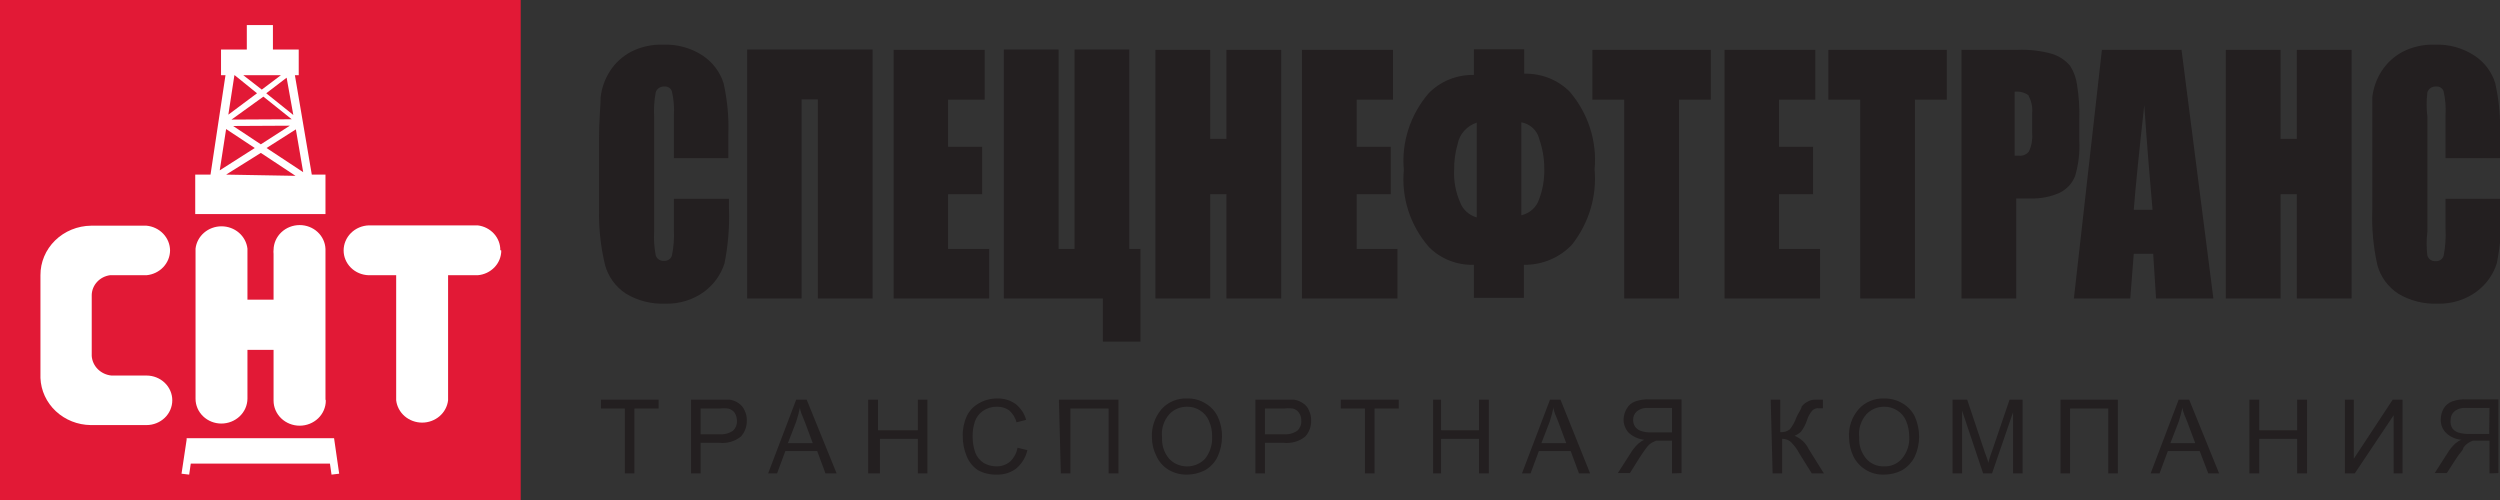 <svg width="200" height="40" viewBox="0 0 200 40" fill="none" xmlns="http://www.w3.org/2000/svg">
<rect x="0" y="0" width="200" height="40" fill="#333333" stroke="none"/>
<g clip-path="url(#clip0_4501_146)">
<path d="M199.159 32.636H197.299C197.132 32.619 196.962 32.634 196.8 32.68C196.638 32.726 196.487 32.803 196.357 32.905C196.257 32.991 196.177 33.097 196.125 33.215C196.072 33.334 196.047 33.462 196.051 33.59C196.017 33.818 196.062 34.05 196.178 34.251C196.29 34.408 196.45 34.528 196.637 34.593C196.908 34.679 197.192 34.72 197.478 34.716H199.134L199.159 32.636ZM199.159 37.872V35.254H197.834C197.708 35.296 197.588 35.354 197.478 35.425C197.317 35.53 197.179 35.663 197.07 35.817C197.07 36.012 196.739 36.281 196.535 36.624L195.745 37.847H194.777L195.796 36.257C195.968 35.968 196.183 35.704 196.433 35.474C196.569 35.354 196.724 35.255 196.892 35.181C196.428 35.136 195.995 34.937 195.669 34.618C195.393 34.333 195.247 33.955 195.261 33.566C195.258 33.258 195.337 32.955 195.49 32.685C195.638 32.43 195.871 32.232 196.153 32.122C196.527 31.986 196.926 31.928 197.325 31.951H199.873V37.847L199.159 37.872ZM187.592 37.872H188.382L191.49 33.223V37.872H192.204V31.976H191.414L188.306 36.697V31.976H187.592V37.872ZM180.739 37.872V35.107H183.771V37.872H184.561V31.976H183.771V34.422H180.739V31.976H179.949V37.872H180.739ZM174.293 33.737C174.419 33.36 174.521 32.976 174.599 32.587C174.599 32.93 174.828 33.321 175.006 33.81L175.618 35.45H173.631L174.293 33.737ZM172.764 37.872L173.427 36.086H175.975L176.662 37.872H177.529L175.134 31.976H174.293L172.051 37.872H172.764ZM164.841 37.872H165.605V32.685H168.662V37.872H169.427V31.976H164.841V37.872ZM156.968 37.872V32.856L158.65 37.872H159.363L161.045 32.979V37.872H161.809V31.976H160.764L159.363 36.086C159.243 36.398 159.141 36.717 159.057 37.04C159.057 36.844 158.904 36.55 158.777 36.159L157.376 31.976H156.204V37.872H156.968ZM149.325 33.126C149.503 32.939 149.719 32.791 149.961 32.689C150.202 32.588 150.463 32.537 150.726 32.538C151.097 32.531 151.462 32.633 151.771 32.832C152.093 33.031 152.343 33.322 152.484 33.664C152.654 34.068 152.74 34.5 152.739 34.936C152.778 35.572 152.569 36.2 152.153 36.697C151.98 36.898 151.762 37.058 151.514 37.164C151.267 37.27 150.997 37.319 150.726 37.309C150.456 37.318 150.186 37.267 149.939 37.161C149.692 37.055 149.473 36.897 149.299 36.697C148.899 36.222 148.699 35.619 148.739 35.009C148.696 34.673 148.725 34.333 148.826 34.008C148.927 33.684 149.097 33.383 149.325 33.126ZM148.255 36.477C148.471 36.927 148.815 37.309 149.248 37.578C149.687 37.851 150.203 37.988 150.726 37.969C151.224 37.969 151.714 37.852 152.153 37.627C152.592 37.368 152.945 36.995 153.172 36.55C153.41 36.043 153.531 35.492 153.529 34.936C153.53 34.39 153.417 33.849 153.197 33.346C152.986 32.899 152.64 32.524 152.204 32.269C151.761 32.004 151.248 31.868 150.726 31.878C150.347 31.864 149.97 31.931 149.622 32.075C149.274 32.219 148.963 32.436 148.713 32.71C148.149 33.349 147.866 34.173 147.924 35.009C147.93 35.515 148.043 36.014 148.255 36.477ZM141.809 37.872H142.573V35.107C142.705 35.103 142.836 35.125 142.959 35.171C143.082 35.217 143.193 35.287 143.287 35.376C143.554 35.644 143.777 35.949 143.949 36.281L144.943 37.872H145.911L144.688 35.914C144.464 35.442 144.064 35.066 143.567 34.862C143.755 34.786 143.927 34.678 144.076 34.544C144.286 34.26 144.449 33.947 144.561 33.615C144.647 33.328 144.794 33.061 144.994 32.832C145.063 32.766 145.148 32.716 145.24 32.686C145.333 32.657 145.432 32.648 145.529 32.661H145.834V31.976H145.223C144.997 31.968 144.775 32.028 144.586 32.147C144.4 32.237 144.242 32.372 144.127 32.538C144.127 32.71 143.898 32.979 143.72 33.37C143.6 33.723 143.419 34.054 143.185 34.349C142.97 34.516 142.695 34.596 142.42 34.569V31.976H141.656L141.809 37.872ZM133.758 32.636H131.898C131.73 32.619 131.56 32.634 131.399 32.68C131.237 32.726 131.086 32.803 130.955 32.905C130.855 32.991 130.776 33.097 130.723 33.215C130.671 33.334 130.645 33.462 130.65 33.59C130.649 33.78 130.702 33.966 130.803 34.129C130.914 34.286 131.075 34.406 131.261 34.471C131.523 34.559 131.799 34.601 132.076 34.593H133.758V32.636ZM133.758 37.872V35.254H132.484L132.127 35.425C131.967 35.53 131.829 35.663 131.72 35.817C131.567 36.012 131.389 36.281 131.159 36.624L130.395 37.847H129.427L130.446 36.257C130.618 35.968 130.833 35.704 131.083 35.474C131.219 35.354 131.374 35.255 131.541 35.181C131.072 35.13 130.633 34.932 130.293 34.618C130.028 34.326 129.884 33.952 129.885 33.566C129.892 33.256 129.979 32.953 130.14 32.685C130.282 32.426 130.518 32.226 130.803 32.122C131.176 31.986 131.576 31.928 131.975 31.951H134.522V37.847L133.758 37.872ZM123.975 33.737C124.1 33.36 124.202 32.976 124.28 32.587C124.28 32.93 124.51 33.321 124.688 33.81L125.299 35.45H123.312L123.975 33.737ZM122.446 37.872L123.108 36.086H125.656L126.318 37.872H127.21L124.841 31.976H124L121.758 37.872H122.446ZM115.287 37.872V35.107H118.318V37.872H119.108V31.976H118.318V34.422H115.287V31.976H114.65V37.872H115.287ZM109.962 37.872V32.685H111.898V31.976H107.261V32.685H109.197V37.872H109.962ZM101.197 32.685H102.701C102.946 32.653 103.194 32.653 103.439 32.685C103.639 32.738 103.812 32.86 103.924 33.028C104.051 33.217 104.113 33.439 104.102 33.664C104.113 33.808 104.091 33.952 104.038 34.087C103.985 34.222 103.903 34.345 103.796 34.447C103.488 34.666 103.108 34.77 102.726 34.74H101.197V32.685ZM101.197 37.872V35.425H102.701C103.011 35.459 103.325 35.43 103.623 35.342C103.921 35.253 104.197 35.107 104.433 34.911C104.742 34.555 104.905 34.103 104.892 33.639C104.9 33.36 104.839 33.084 104.713 32.832C104.627 32.602 104.466 32.405 104.255 32.269C104.045 32.118 103.8 32.018 103.541 31.976H102.65H100.433V37.872H101.197ZM93.554 33.126C93.735 32.936 93.956 32.786 94.202 32.684C94.448 32.583 94.713 32.533 94.981 32.538C95.344 32.534 95.699 32.637 96 32.832C96.322 33.031 96.572 33.322 96.713 33.664C96.895 34.065 96.982 34.499 96.968 34.936C97.003 35.568 96.804 36.192 96.408 36.697C96.226 36.891 96.004 37.046 95.756 37.152C95.508 37.258 95.24 37.313 94.968 37.313C94.697 37.313 94.428 37.258 94.18 37.152C93.932 37.046 93.71 36.891 93.529 36.697C93.129 36.222 92.929 35.619 92.968 35.009C92.925 34.673 92.954 34.333 93.055 34.008C93.156 33.684 93.326 33.383 93.554 33.126ZM92.51 36.477C92.71 36.929 93.047 37.313 93.478 37.578C93.921 37.843 94.434 37.979 94.955 37.969C95.453 37.969 95.943 37.852 96.382 37.627C96.828 37.376 97.183 37 97.401 36.55C97.639 36.043 97.761 35.492 97.758 34.936C97.772 34.389 97.658 33.846 97.427 33.346C97.215 32.899 96.869 32.524 96.433 32.269C95.994 31.996 95.478 31.86 94.955 31.878C94.577 31.864 94.199 31.931 93.851 32.075C93.503 32.219 93.193 32.436 92.943 32.71C92.388 33.354 92.106 34.175 92.153 35.009C92.156 35.518 92.278 36.02 92.51 36.477ZM84.866 37.872H85.631V32.685H88.688V37.872H89.478V31.976H84.713L84.866 37.872ZM80.79 36.942C80.484 37.189 80.094 37.32 79.694 37.309C79.344 37.306 79.001 37.213 78.701 37.04C78.38 36.835 78.138 36.534 78.013 36.184C77.873 35.764 77.805 35.327 77.809 34.887C77.804 34.497 77.864 34.109 77.987 33.737C78.099 33.394 78.322 33.094 78.624 32.881C78.949 32.652 79.343 32.531 79.745 32.538C80.101 32.526 80.452 32.629 80.739 32.832C81.025 33.09 81.228 33.421 81.325 33.786L82.089 33.59C81.955 33.092 81.661 32.647 81.248 32.318C80.821 32.017 80.301 31.862 79.771 31.878C79.269 31.874 78.776 32.001 78.344 32.245C77.909 32.48 77.562 32.839 77.35 33.272C77.117 33.78 77.003 34.332 77.019 34.887C77.017 35.431 77.12 35.97 77.325 36.477C77.5 36.928 77.81 37.32 78.216 37.602C78.688 37.863 79.227 37.991 79.771 37.969C80.324 37.981 80.864 37.808 81.299 37.48C81.751 37.094 82.063 36.58 82.191 36.012L81.401 35.817C81.33 36.245 81.115 36.64 80.79 36.942ZM70.395 37.872V35.107H73.427V37.872H74.191V31.976H73.427V34.422H70.242V31.976H69.452V37.872H70.395ZM63.694 33.737C63.82 33.36 63.922 32.976 64 32.587C64 32.93 64.229 33.321 64.408 33.81L65.019 35.45H63.032L63.694 33.737ZM62.166 37.872L62.828 36.086H65.376L66.038 37.872H66.93L64.535 31.976H63.694L61.452 37.872H62.166ZM56.051 32.685H57.554C57.791 32.653 58.031 32.653 58.267 32.685C58.475 32.737 58.656 32.858 58.777 33.028C58.892 33.221 58.954 33.441 58.955 33.664C58.966 33.808 58.944 33.952 58.892 34.087C58.839 34.222 58.756 34.345 58.65 34.447C58.342 34.666 57.962 34.77 57.58 34.74H56.051V32.685ZM56.051 37.872V35.425H57.554C57.864 35.459 58.178 35.43 58.476 35.342C58.774 35.253 59.05 35.107 59.287 34.911C59.595 34.555 59.758 34.103 59.745 33.639C59.753 33.36 59.692 33.084 59.567 32.832C59.472 32.607 59.313 32.412 59.108 32.269C58.898 32.118 58.654 32.018 58.395 31.976H57.503H55.287V37.872H56.051ZM50.752 37.872V32.685H52.688V31.976H48.076V32.685H49.987V37.872H50.752Z" fill="#231F20"/>
<path d="M104.153 23.878H111.796V19.914H108.535V15.535H111.261V11.743H108.535V7.976H111.44V3.988H104.153V23.878ZM98.115 3.988V11.107H96.815V3.988H92.433V23.878H96.815V15.535H98.115V23.878H102.497V3.988H98.115ZM91.236 19.914H90.344V3.963H85.962V19.914H84.688V3.963H80.306V23.878H88.229V27.327H91.236V19.914ZM71.49 23.878H79.134V19.914H75.847V15.535H78.573V11.743H75.847V7.976H78.777V3.988H71.49V23.878ZM69.809 3.963H59.771V23.878H64.127V7.951H65.427V23.878H69.809V3.963ZM58.267 10.764C58.318 9.385 58.189 8.004 57.885 6.654C57.605 5.763 57.022 4.988 56.229 4.453C55.295 3.836 54.177 3.527 53.045 3.572C52.159 3.543 51.281 3.737 50.497 4.135C49.795 4.504 49.206 5.044 48.79 5.7C48.386 6.332 48.134 7.043 48.051 7.78C48.051 8.489 47.924 9.566 47.924 11.009V16.807C47.895 18.289 48.058 19.768 48.408 21.211C48.658 22.135 49.246 22.943 50.064 23.486C51.007 24.056 52.109 24.338 53.223 24.294C54.342 24.326 55.439 23.99 56.331 23.339C57.108 22.763 57.678 21.967 57.962 21.064C58.249 19.622 58.369 18.153 58.319 16.685V15.902H53.911V18.349C53.946 19.045 53.895 19.743 53.758 20.428C53.722 20.562 53.639 20.679 53.523 20.759C53.406 20.84 53.264 20.878 53.121 20.869C52.975 20.88 52.829 20.842 52.708 20.762C52.587 20.681 52.499 20.564 52.459 20.428C52.337 19.799 52.295 19.159 52.331 18.52V9.346C52.294 8.691 52.337 8.034 52.459 7.388C52.499 7.246 52.59 7.122 52.716 7.038C52.841 6.953 52.993 6.913 53.147 6.924C53.284 6.908 53.422 6.942 53.535 7.019C53.648 7.096 53.727 7.21 53.758 7.339C53.899 7.958 53.951 8.592 53.911 9.223V12.648H58.267V10.764Z" fill="#231F20"/>
<path d="M123.108 11.034C123.396 11.819 123.543 12.647 123.541 13.48C123.566 14.313 123.427 15.143 123.134 15.927C123.033 16.243 122.849 16.529 122.599 16.756C122.349 16.983 122.041 17.144 121.707 17.223V9.786C122.035 9.845 122.34 9.991 122.588 10.207C122.835 10.423 123.015 10.701 123.108 11.009V11.034ZM116.815 16.196C116.453 15.377 116.288 14.491 116.331 13.602C116.32 12.9 116.415 12.2 116.611 11.523C116.684 11.133 116.864 10.768 117.133 10.467C117.402 10.166 117.75 9.939 118.14 9.81V17.394C117.837 17.309 117.559 17.155 117.328 16.947C117.098 16.739 116.922 16.481 116.815 16.196ZM121.911 23.829V21.186C122.635 21.195 123.352 21.056 124.016 20.777C124.679 20.499 125.273 20.088 125.758 19.572C127.113 17.848 127.757 15.705 127.567 13.553C127.778 11.312 127.064 9.081 125.58 7.339C125.112 6.867 124.546 6.494 123.918 6.245C123.29 5.997 122.615 5.878 121.936 5.896V3.939H117.911V5.994C117.234 5.981 116.562 6.104 115.939 6.357C115.316 6.61 114.755 6.987 114.293 7.462C112.82 9.18 112.107 11.385 112.306 13.602C112.203 14.707 112.328 15.819 112.673 16.877C113.019 17.935 113.578 18.917 114.318 19.767C114.78 20.233 115.338 20.6 115.957 20.845C116.576 21.089 117.242 21.206 117.911 21.186V23.829H121.911Z" fill="#231F20"/>
<path d="M200 10.764C200.05 9.385 199.922 8.004 199.618 6.654C199.347 5.759 198.762 4.981 197.962 4.453C197.027 3.836 195.91 3.527 194.777 3.572C193.891 3.543 193.013 3.737 192.229 4.135C191.527 4.504 190.938 5.044 190.522 5.7C190.119 6.332 189.867 7.043 189.783 7.78C189.783 8.489 189.783 9.566 189.783 11.009V16.807C189.73 18.286 189.867 19.765 190.191 21.211C190.442 22.135 191.029 22.943 191.847 23.486C192.791 24.056 193.892 24.338 195.006 24.294C196.126 24.326 197.223 23.99 198.115 23.339C198.892 22.763 199.462 21.967 199.745 21.064C200.033 19.622 200.153 18.153 200.102 16.685V15.902H195.643V18.349C195.679 19.053 195.628 19.759 195.49 20.453C195.455 20.586 195.372 20.703 195.255 20.784C195.139 20.864 194.997 20.903 194.854 20.893C194.707 20.904 194.561 20.866 194.441 20.786C194.32 20.706 194.232 20.588 194.191 20.453C194.112 19.819 194.112 19.178 194.191 18.544V9.346C194.112 8.695 194.112 8.039 194.191 7.388C194.232 7.246 194.323 7.122 194.448 7.038C194.574 6.953 194.726 6.913 194.879 6.924C195.013 6.907 195.149 6.938 195.261 7.01C195.373 7.081 195.455 7.19 195.49 7.315C195.63 7.933 195.682 8.567 195.643 9.199V12.648H200V10.764ZM183.745 3.988V11.107H182.446V3.988H178.064V23.878H182.446V15.535H183.745V23.878H188.127V3.988H183.745ZM170.701 16.783C170.837 15.021 171.117 12.232 171.541 8.416C171.771 11.743 172 14.532 172.204 16.783H170.701ZM168.153 3.988L165.911 23.878H170.42L170.701 20.306H172.255L172.484 23.878H177.07L174.522 3.988H168.153ZM162.293 7.682C162.518 8.096 162.615 8.562 162.573 9.027V10.667C162.616 11.161 162.528 11.657 162.318 12.11C162.228 12.233 162.104 12.329 161.96 12.389C161.817 12.45 161.659 12.472 161.503 12.453H161.172V7.339C161.37 7.314 161.571 7.328 161.763 7.378C161.956 7.428 162.136 7.515 162.293 7.633V7.682ZM156.917 23.878H161.299V15.878H162.471C163.271 15.9 164.066 15.741 164.79 15.413C165.359 15.128 165.796 14.648 166.013 14.067C166.28 13.161 166.392 12.219 166.344 11.278V9.541C166.372 8.625 166.313 7.707 166.166 6.801C166.098 6.254 165.906 5.728 165.605 5.26C165.228 4.813 164.723 4.482 164.153 4.306C163.26 4.057 162.33 3.95 161.401 3.988H156.917V23.878ZM146.268 3.988V7.975H148.815V23.878H153.197V7.975H155.745V3.988H146.268ZM137.962 23.878H145.605V19.914H142.318V15.535H145.045V11.743H142.318V7.975H145.223V3.988H137.962V23.878ZM127.389 3.988V7.975H129.936V23.878H134.318V7.975H136.866V3.988H127.389Z" fill="#231F20"/>
<path d="M41.656 0H0V40H41.656V0Z" fill="#E21936"/>
<path d="M13.605 20.037C13.601 19.541 13.406 19.064 13.058 18.698C12.71 18.332 12.233 18.103 11.72 18.055H7.287C6.203 18.068 5.169 18.492 4.41 19.234C3.651 19.977 3.229 20.978 3.236 22.018C3.236 22.018 3.236 22.018 3.236 22.214V30.238C3.275 31.242 3.715 32.194 4.464 32.895C5.213 33.596 6.215 33.994 7.261 34.006H11.72C12.267 34.006 12.792 33.797 13.179 33.426C13.566 33.054 13.783 32.55 13.783 32.024C13.783 31.499 13.566 30.995 13.179 30.623C12.792 30.252 12.267 30.043 11.72 30.043H8.917C8.504 30.003 8.118 29.824 7.829 29.538C7.54 29.251 7.366 28.875 7.338 28.477V23.584C7.351 23.201 7.504 22.835 7.769 22.549C8.034 22.263 8.395 22.075 8.79 22.018H11.72C12.233 21.97 12.71 21.741 13.058 21.375C13.406 21.009 13.601 20.532 13.605 20.037Z" fill="white"/>
<path d="M26.038 31.951V19.914C26.018 19.402 25.792 18.916 25.407 18.56C25.023 18.204 24.509 18.006 23.974 18.006C23.425 18.006 22.897 18.214 22.506 18.585C22.115 18.956 21.892 19.46 21.885 19.988C21.872 20.093 21.872 20.2 21.885 20.306V23.976H19.796V19.89C19.739 19.399 19.496 18.946 19.113 18.616C18.73 18.287 18.234 18.105 17.72 18.105C17.206 18.105 16.709 18.287 16.326 18.616C15.943 18.946 15.7 19.399 15.643 19.89V31.902C15.643 32.428 15.861 32.932 16.248 33.303C16.635 33.675 17.16 33.884 17.707 33.884C18.257 33.884 18.784 33.676 19.175 33.305C19.566 32.934 19.79 32.43 19.796 31.902V27.988H21.885V31.804C21.885 31.804 21.885 31.951 21.885 32.049C21.885 32.581 22.105 33.091 22.497 33.468C22.889 33.844 23.42 34.055 23.974 34.055C24.529 34.055 25.06 33.844 25.452 33.468C25.844 33.091 26.064 32.581 26.064 32.049L26.038 31.951Z" fill="white"/>
<path d="M40.025 20.012C40.029 19.526 39.847 19.056 39.514 18.691C39.18 18.326 38.719 18.09 38.217 18.03H29.503C28.962 18.049 28.451 18.269 28.075 18.643C27.7 19.018 27.49 19.517 27.49 20.037C27.49 20.554 27.701 21.051 28.077 21.421C28.453 21.791 28.965 22.006 29.503 22.018H31.694V32.024C31.751 32.515 31.994 32.969 32.377 33.298C32.76 33.627 33.257 33.809 33.771 33.809C34.285 33.809 34.781 33.627 35.164 33.298C35.547 32.969 35.79 32.515 35.847 32.024V22.018H38.217C38.732 21.975 39.213 21.748 39.562 21.381C39.911 21.014 40.104 20.534 40.102 20.037" fill="white"/>
<path d="M14.93 35.18L14.522 37.896L15.134 37.969L15.261 37.089H26.395L26.522 37.969L27.134 37.896L26.726 35.058H26.701H14.93V35.18Z" fill="white"/>
<path d="M24.255 13.774L21.325 11.841L23.669 10.349L24.255 13.774ZM23.465 9.199L21.299 7.462L22.93 6.214L23.465 9.199ZM22.471 6.018L20.943 7.168L19.465 6.018H22.471ZM18.777 6.018L20.561 7.462L18.267 9.174L18.752 6.018H18.777ZM18.089 10.324L20.382 11.841L17.58 13.627L18.089 10.324ZM18.522 9.566L21.07 7.731L23.338 9.541L18.522 9.566ZM23.185 10.055L20.866 11.547L18.65 10.079L23.185 10.055ZM18.089 13.969L20.866 12.232L23.643 14.067L18.089 13.969ZM26.038 17.125V13.969H24.943L23.592 6.018H23.898V3.963H21.834V2.006H19.745V3.963H17.682V6.018H18.038L16.841 13.969H15.618V17.125H26.038Z" fill="white"/>
</g>
<defs>
<clipPath id="clip0_4501_146">
<rect width="200" height="40" fill="white"/>
</clipPath>
</defs>
</svg>
